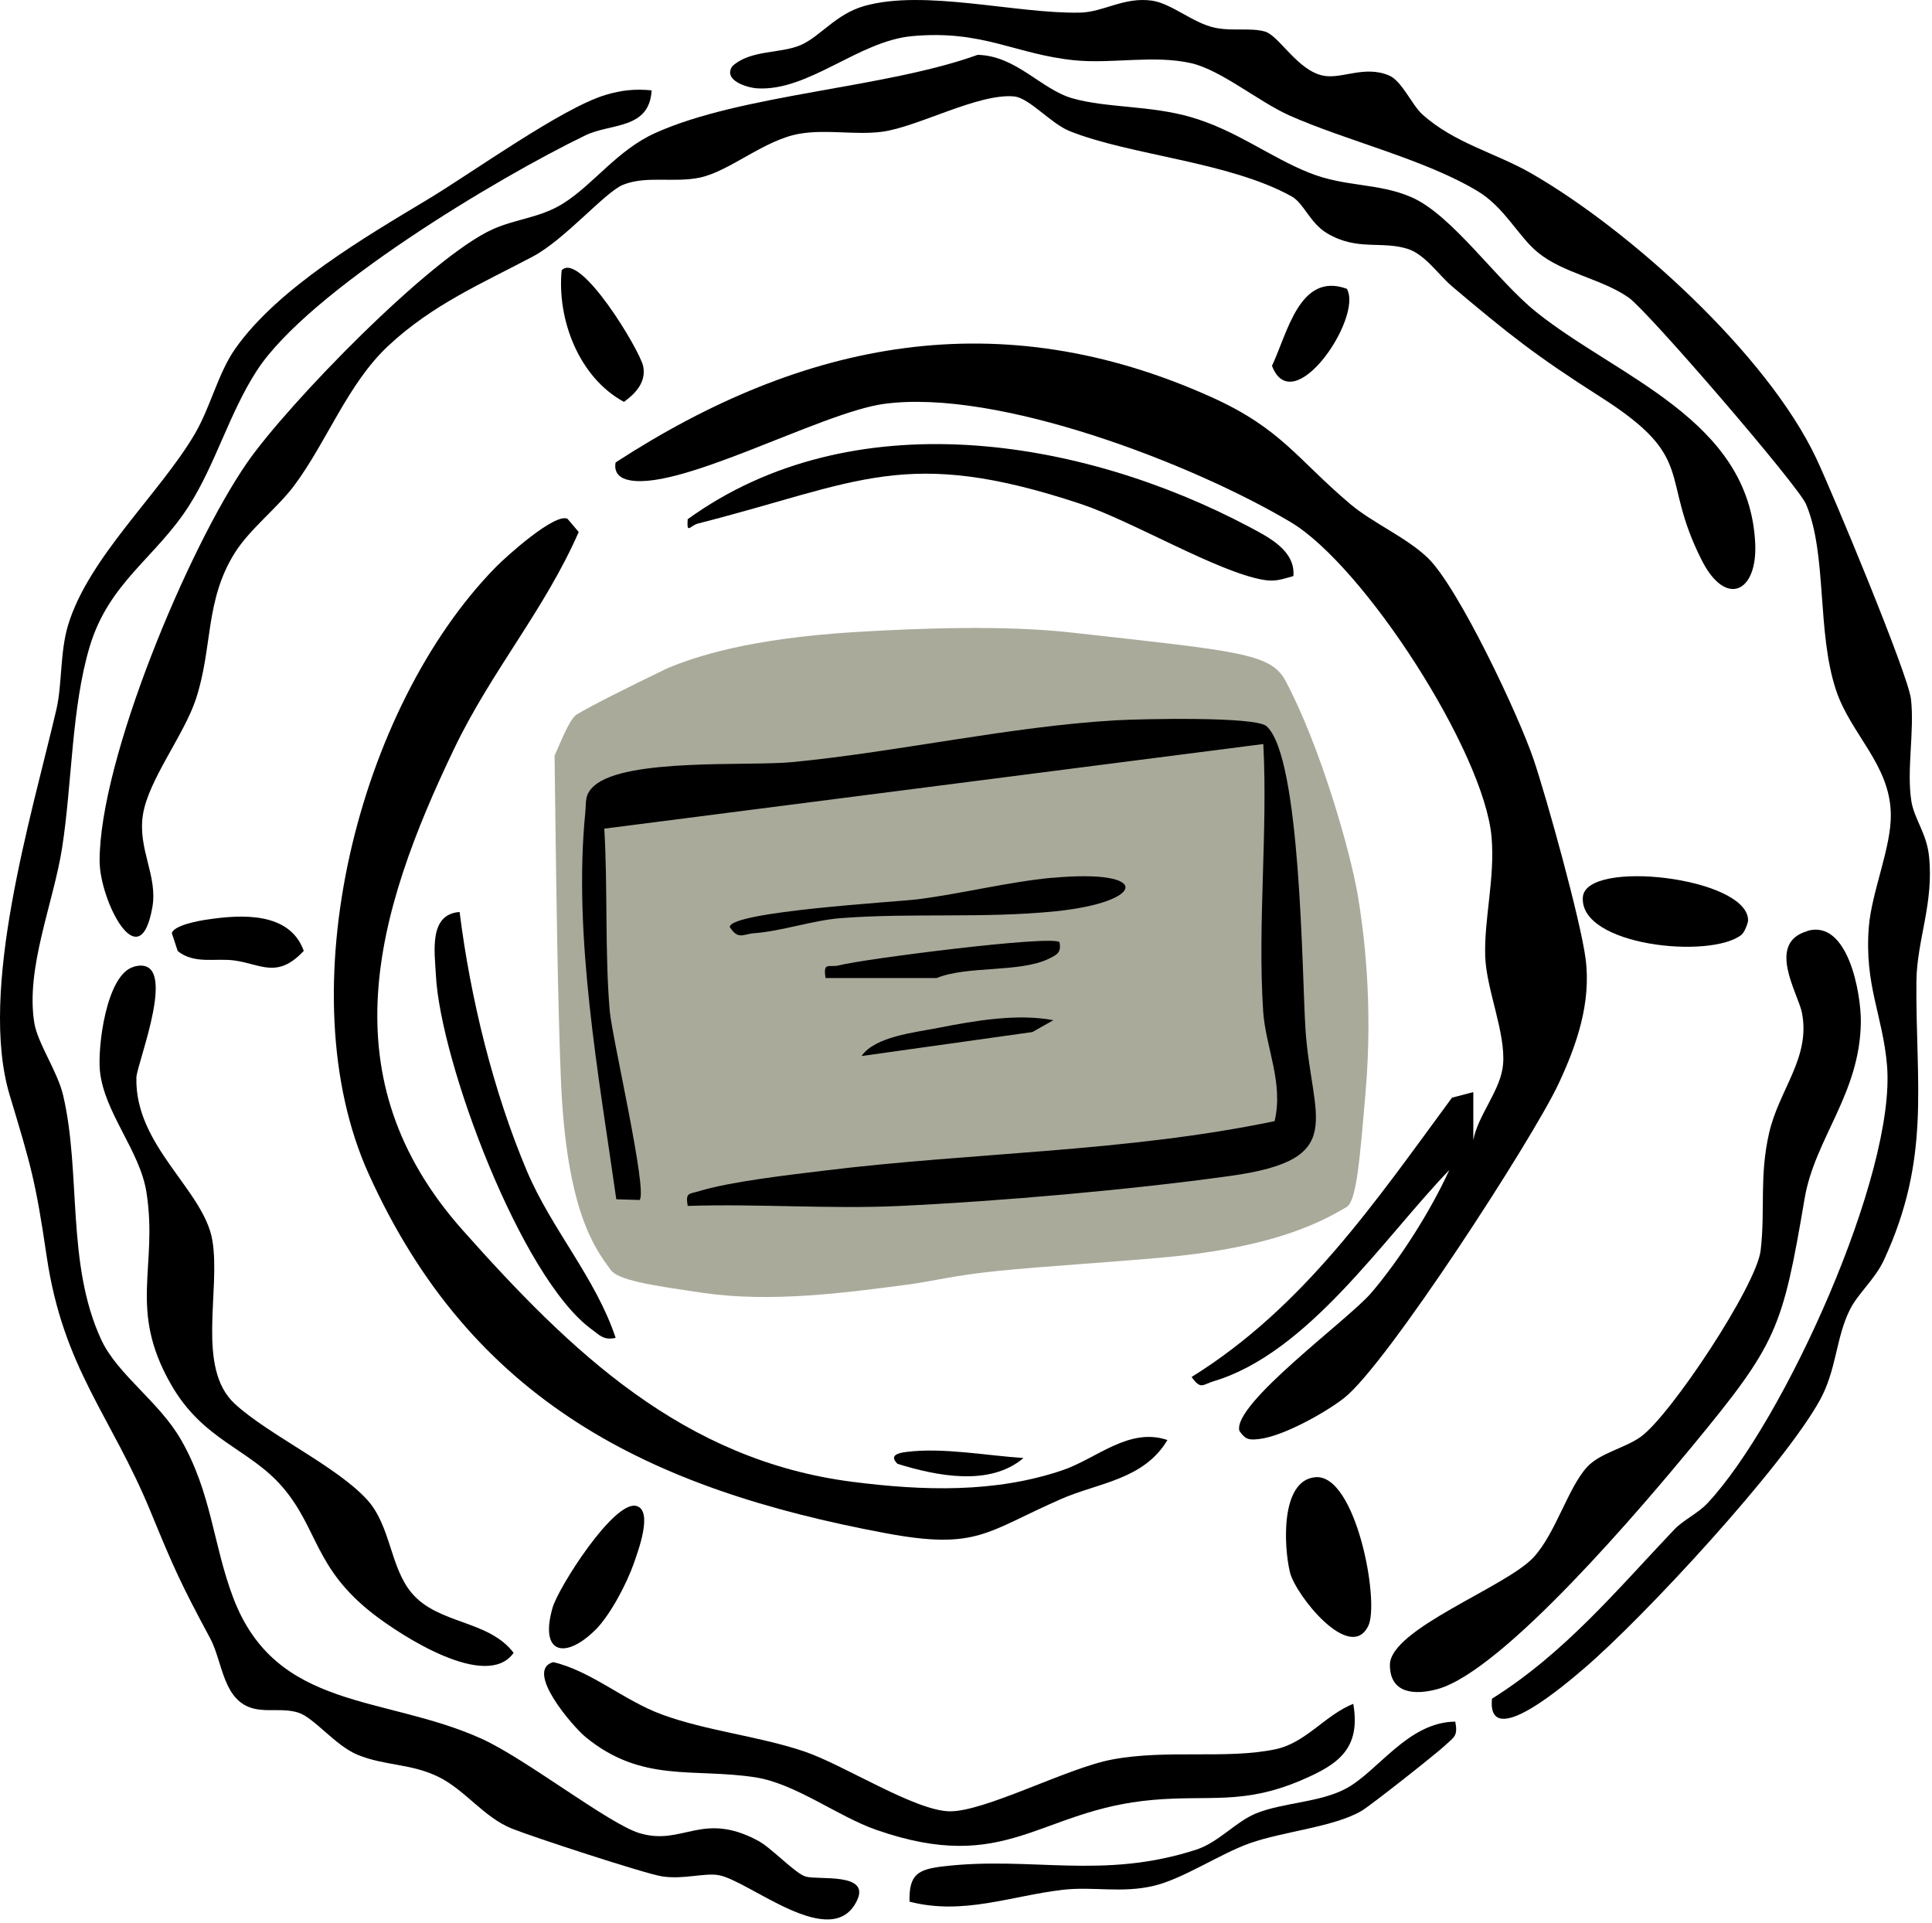 <svg width="204" height="203" viewBox="0 0 204 203" fill="none" xmlns="http://www.w3.org/2000/svg">
<path d="M58.642 86.414C58.557 79.811 58.557 79.791 58.557 79.772C59.391 77.904 60.134 75.992 60.857 75.455C62.413 74.513 65.924 72.756 70.398 70.583C73.39 69.325 79.117 67.396 90.5 66.716C97.305 66.31 106.153 66.001 113.085 66.776C130.701 68.747 134.175 68.951 135.736 71.876C139.418 78.775 142.604 89.939 143.383 94.604C143.961 98.065 145.013 105.696 144.191 115.302C143.558 122.703 143.228 126.825 142.171 127.444C139.567 128.969 134.737 131.617 123.339 132.708C118.137 133.206 110.322 133.676 105.438 134.17C100.554 134.664 98.669 135.247 95.811 135.625L95.695 135.64C89.186 136.5 81.371 137.533 74.255 136.498C68.623 135.679 65.277 135.154 64.481 134.066C62.858 131.848 59.817 127.931 59.232 114.1C58.897 106.202 58.727 93.017 58.642 86.414Z" fill="#A9AA9A"/>
<path d="M153.034 123.523C146.136 130.675 138.139 142.843 128.15 145.824C126.985 146.17 126.807 146.761 125.82 145.376C137.675 138.005 145.198 126.909 153.313 115.89L155.567 115.299V120.357C156.083 117.663 158.472 115.113 158.709 112.369C158.996 109.05 156.952 104.465 156.826 101.02C156.682 97.043 157.873 92.745 157.493 88.363C156.716 79.429 144.041 59.738 136.273 55.119C125.862 48.93 105.318 41.018 93.353 42.639C86.606 43.551 71.128 52.223 66.062 50.593C65.226 50.323 64.829 49.69 65.006 48.82C84.942 35.875 105.579 31.865 127.922 41.93C135.319 45.265 136.974 48.491 142.589 53.228C144.962 55.229 148.61 56.791 150.805 58.944C154.039 62.128 160.347 75.503 161.917 80.13C163.327 84.284 166.891 97.144 167.423 101.214C168.031 105.859 166.494 110.317 164.543 114.471C161.782 120.323 146.397 144.101 141.931 147.588C139.879 149.193 135.437 151.65 132.921 151.929C131.857 152.047 131.502 151.979 130.869 151.067C130.092 148.239 142.378 139.322 144.785 136.502C147.858 132.904 151.075 127.813 153.026 123.54L153.034 123.523Z" fill="black"/>
<path d="M157.552 179.329C165.16 174.567 170.665 167.93 176.762 161.504C177.783 160.432 179.227 159.832 180.291 158.701C188.304 150.172 200.236 123.929 199.248 112.454C198.792 107.159 196.841 103.984 197.331 97.854C197.635 94.105 199.712 89.478 199.653 85.948C199.569 80.704 195.414 77.521 193.869 72.868C191.809 66.679 192.949 58.547 190.703 53.236C189.858 51.244 174 32.844 171.982 31.426C169.12 29.424 165.067 28.859 162.373 26.646C160.288 24.932 158.869 21.884 156.006 20.17C150.366 16.784 142.133 14.859 136.13 12.182C132.938 10.755 128.918 7.394 125.803 6.677C121.842 5.773 117.452 6.761 113.449 6.364C107.209 5.739 103.789 3.13 96.317 3.814C90.642 4.329 85.407 9.649 79.961 9.328C78.863 9.26 76.313 8.475 77.326 6.989C79.268 5.216 82.418 5.697 84.579 4.743C86.614 3.848 88.252 1.492 91.242 0.639C97.591 -1.176 107.327 1.475 114.04 1.332C116.531 1.281 118.667 -0.34 121.614 0.065C123.692 0.352 125.98 2.446 128.277 2.927C130.117 3.316 132.085 2.902 133.571 3.333C135.057 3.763 136.991 7.428 139.701 7.985C141.652 8.391 144.058 6.862 146.668 7.968C148.019 8.534 149.074 11.067 150.172 12.064C153.583 15.137 157.881 16.117 161.672 18.295C172.143 24.308 186.59 37.421 191.766 48.364C193.438 51.894 201.485 71.188 201.781 73.814C202.161 77.183 201.308 81.245 201.815 84.546C202.102 86.412 203.411 87.958 203.672 90.288C204.238 95.312 202.397 99.247 202.355 103.596C202.254 114.455 203.934 122.223 198.918 133.04C197.964 135.092 196.166 136.561 195.313 138.3C193.835 141.289 193.928 144.616 192.163 147.817C188.296 154.834 173.629 170.7 167.279 176.129C165.43 177.708 157.011 184.995 157.535 179.355L157.552 179.329Z" fill="black"/>
<path d="M68.806 9.531C68.578 13.693 64.5 12.993 61.84 14.276C52.509 18.777 32.607 30.708 27.136 39.101C24.231 43.56 22.745 49.048 19.933 53.431C16.412 58.919 11.497 61.478 9.462 68.292C7.546 74.718 7.613 82.689 6.566 89.461C5.654 95.355 2.69 102.16 3.619 107.97C3.974 110.174 6.076 113.087 6.676 115.679C8.584 123.887 6.98 133.428 10.687 141.433C12.401 145.131 16.8 147.969 19.114 152.005C22.348 157.628 22.483 163.016 24.619 168.665C29.162 180.663 40.587 178.916 50.871 183.577C55.524 185.688 64.28 192.552 67.514 193.532C72.091 194.917 74.117 191.168 80.028 194.326C81.489 195.103 83.971 197.813 85.094 198.125C86.437 198.497 91.858 197.686 90.516 200.591C87.906 206.248 79.049 198.489 75.857 197.965C74.337 197.712 72.167 198.446 69.912 198.1C68.072 197.813 56.157 193.903 54.063 193.059C51.066 191.86 49.123 188.964 46.252 187.571C43.382 186.177 40.629 186.431 37.783 185.274C35.41 184.311 33.156 181.322 31.484 180.807C29.905 180.317 28.318 180.748 26.831 180.393C23.53 179.616 23.521 175.454 22.204 172.988C19.164 167.33 18.404 165.684 15.922 159.638C11.751 149.463 6.676 144.507 4.928 132.634C3.754 124.663 3.273 123.084 1.027 115.637C-2.308 104.542 3.324 86.168 5.95 74.92C6.575 72.235 6.321 68.9 7.182 66.02C9.319 58.894 16.851 52.13 20.558 45.831C22.238 42.968 23.015 39.414 24.839 36.813C29.381 30.353 38.661 24.966 45.172 21.048C49.833 18.245 59.34 11.405 63.917 10.029C65.631 9.514 67.025 9.37 68.806 9.539V9.531Z" fill="black"/>
<path d="M153.271 30.184C151.937 29.053 150.45 26.84 148.635 26.275C145.84 25.397 143.332 26.52 140.14 24.637C138.316 23.556 137.675 21.453 136.383 20.735C129.78 17.062 119.385 16.421 112.934 13.837C110.958 13.043 108.678 10.333 107.082 10.181C103.3 9.826 96.907 13.415 93.116 13.913C90.304 14.276 87.298 13.634 84.453 14.116C80.721 14.74 77.047 18.093 73.889 18.751C71.154 19.325 68.24 18.515 65.783 19.511C63.875 20.288 59.661 25.278 56.258 27.085C50.93 29.906 45.67 32.143 40.992 36.517C36.702 40.528 34.541 46.599 31.053 51.277C29.339 53.582 26.392 55.837 24.813 58.336C21.605 63.419 22.491 68.351 20.676 73.831C19.418 77.622 15.677 82.334 15.094 85.999C14.512 89.663 16.69 92.45 16.082 95.819C14.723 103.435 10.526 95.017 10.518 90.913C10.492 80.231 19.891 57.804 26.088 48.854C30.361 42.681 45.484 27.102 52.079 24.181C54.519 23.1 57.094 22.982 59.492 21.462C62.71 19.427 65.175 15.855 69.178 14.048C78.272 9.936 93.42 9.328 103.232 5.79C107.31 5.883 109.92 9.429 113.221 10.375C116.886 11.422 121.462 11.11 125.786 12.376C130.599 13.786 134.086 16.59 138.274 18.253C142.057 19.765 145.502 19.292 149.015 20.811C153.33 22.678 158.025 29.593 162.213 32.945C170.817 39.844 184.724 44.294 185.332 57.365C185.577 62.575 182.216 64.137 179.692 59.155C175.157 50.205 179.295 48.474 169.044 41.938C162.204 37.581 159.426 35.386 153.254 30.176L153.271 30.184Z" fill="black"/>
<path d="M123.269 152.03C120.77 156.227 115.974 156.539 112.073 158.245C104.119 161.715 103.215 163.683 93.479 161.859C68.595 157.206 49.824 148.028 38.932 123.946C30.243 104.744 37.825 74.684 52.341 59.882C53.43 58.767 58.597 54.114 59.923 54.773L61.105 56.166C57.525 64.348 51.944 70.757 47.992 78.965C39.54 96.553 34.6 113.838 48.845 129.865C60.252 142.691 72.133 154.166 90.026 156.446C97.439 157.392 105.064 157.645 112.208 155.213C115.797 153.989 119.208 150.654 123.269 152.03Z" fill="black"/>
<path d="M72.614 127.315C72.37 125.862 72.741 126.082 73.856 125.744C77.267 124.722 83.237 124.055 86.935 123.599C102.768 121.649 118.963 121.632 134.584 118.364C135.555 114.294 133.622 110.537 133.377 106.754C132.777 97.592 133.875 87.78 133.394 78.551L63.807 87.485C64.179 93.666 63.858 100.64 64.382 106.728C64.626 109.54 68.426 125.829 67.531 126.69L65.074 126.614C63.242 113.669 60.506 98.909 61.798 85.813C61.916 84.631 61.696 83.879 62.743 82.959C66.087 80.003 79.125 80.907 83.676 80.459C94.889 79.37 106.753 76.677 117.891 76.043C120.424 75.9 132.532 75.621 133.723 76.66C137.379 79.868 137.472 102.946 137.844 108.637C138.468 118.204 142.496 122.4 129.906 124.148C119.427 125.609 105.664 126.816 95.075 127.315C87.619 127.669 80.062 127.07 72.606 127.315H72.614Z" fill="black"/>
<path d="M190.846 98.276C195.161 97.052 196.52 104.947 196.487 107.902C196.402 115.476 191.623 120.196 190.551 126.529C188.195 140.377 187.654 141.804 178.695 152.672C173.637 158.793 158.801 176.391 151.793 178.324C149.37 178.991 146.76 178.805 146.76 175.774C146.76 171.974 159.046 167.55 161.934 164.409C164.273 161.867 165.565 157.062 167.592 154.867C168.959 153.389 171.602 152.883 173.266 151.675C176.415 149.395 185.459 135.758 185.906 132.018C186.413 127.703 185.746 124.224 186.801 119.614C187.857 115.003 191.209 111.659 190.263 106.906C189.867 104.887 186.447 99.542 190.863 98.293L190.846 98.276Z" fill="black"/>
<path d="M14.123 102.059C19.156 100.683 14.436 112.276 14.402 113.762C14.216 120.99 21.529 125.634 22.424 130.954C23.319 136.274 20.684 144.431 24.797 148.214C28.351 151.481 35.52 154.783 38.754 158.321C41.271 161.074 41.169 165.439 43.466 168.175C46.278 171.519 51.581 171.004 54.232 174.499C51.378 178.536 42.36 172.692 39.379 170.37C33.198 165.549 33.612 161.454 29.888 157.063C26.359 152.917 21.461 152.148 18.033 146.119C13.498 138.165 16.707 133.825 15.466 125.888C14.782 121.489 11.008 117.486 10.552 113.078C10.29 110.528 11.227 102.861 14.132 102.068L14.123 102.059Z" fill="black"/>
<path d="M142.893 179.886C143.712 184.657 141.272 186.304 137.362 187.967C131.224 190.568 127.745 189.496 121.69 190.028C109.658 191.092 106.373 198.007 92.542 193.194C88.447 191.767 83.988 188.288 79.733 187.638C73.172 186.633 67.768 188.263 61.823 183.382C60.489 182.285 55.33 176.332 58.42 175.479C62.465 176.441 65.868 179.532 69.895 181.01C74.649 182.757 80.163 183.289 84.976 184.928C89.097 186.329 96.519 191.125 100.209 191.227C103.899 191.328 112.681 186.65 117.418 185.763C123.227 184.666 129.56 185.763 134.694 184.674C137.894 183.999 139.904 181.077 142.885 179.886H142.893Z" fill="black"/>
<path d="M136.569 60.819C135.386 61.14 134.686 61.444 133.394 61.216C128.513 60.371 119.613 55.035 114.116 53.203C95.59 47.047 90.735 50.94 73.704 55.271C72.868 55.482 72.496 56.47 72.614 54.815C89.95 42.285 114.066 46.169 131.941 55.643C133.976 56.724 136.797 58.142 136.569 60.819Z" fill="black"/>
<path d="M153.668 181.786C153.955 183.315 153.524 183.382 152.637 184.227C151.751 185.071 144.734 190.619 143.763 191.184C140.858 192.89 135.538 193.338 131.975 194.596C128.851 195.702 124.992 198.32 121.893 199.079C118.456 199.915 115.45 199.139 112.199 199.519C106.719 200.16 101.704 202.229 96.038 200.768C95.962 197.855 96.958 197.357 99.584 197.044C108.881 195.938 116.388 198.505 126.326 195.271C128.665 194.511 130.464 192.333 132.634 191.446C135.446 190.306 139.313 190.306 142.074 188.854C145.485 187.064 148.626 181.812 153.659 181.761L153.668 181.786Z" fill="black"/>
<path d="M48.532 96.292C49.664 105.36 52.087 115.257 55.659 123.684C58.251 129.789 62.929 134.973 65.006 141.247C63.723 141.526 63.318 140.96 62.448 140.327C54.983 134.863 46.48 112.031 46.025 102.929C45.906 100.547 45.239 96.503 48.541 96.283L48.532 96.292Z" fill="black"/>
<path d="M138.882 155.956C143.163 155.568 145.705 169.095 144.481 171.645C142.564 175.622 136.788 168.394 136.206 165.996C135.555 163.294 135.175 156.294 138.882 155.956Z" fill="black"/>
<path d="M183.905 98.673C180.671 101.291 166.705 99.872 167.136 94.696C167.473 90.677 184.463 92.602 184.581 97.128C184.589 97.457 184.184 98.445 183.905 98.665V98.673Z" fill="black"/>
<path d="M111.11 92.678C121.741 91.698 120.964 95.236 111.473 96.207C103.967 96.976 96.249 96.359 88.768 96.933C85.821 97.162 82.544 98.31 79.589 98.529C78.458 98.614 77.959 99.264 77.056 97.871C77.09 96.224 94.704 95.219 96.916 94.941C101.518 94.358 106.525 93.091 111.11 92.669V92.678Z" fill="black"/>
<path d="M62.879 172.059C59.754 175.183 56.926 174.702 58.344 169.737C58.952 167.609 64.855 158.329 67.21 158.996C68.984 159.494 67.362 163.792 66.932 165.034C66.197 167.153 64.449 170.497 62.879 172.067V172.059Z" fill="black"/>
<path d="M59.315 28.529C61.274 26.503 67.565 36.999 67.911 38.654C68.257 40.309 67.126 41.533 65.885 42.428C61.131 39.853 58.8 33.731 59.307 28.529H59.315Z" fill="black"/>
<path d="M21.799 97.094C25.438 96.537 30.581 96.224 32.075 100.387C29.28 103.385 27.549 101.78 24.737 101.4C22.719 101.13 20.541 101.822 18.767 100.412L18.143 98.513C18.379 97.685 20.946 97.221 21.791 97.094H21.799Z" fill="black"/>
<path d="M87.172 103.258C86.885 101.451 87.543 102.202 88.641 101.907C90.963 101.282 110.984 98.698 111.87 99.467C112.081 100.539 111.634 100.784 110.772 101.206C107.707 102.718 102.151 101.924 98.892 103.258H87.172Z" fill="black"/>
<path d="M142.209 30.488C143.966 33.469 136.543 44.446 134.306 38.62C135.935 35.217 137.21 28.664 142.209 30.488Z" fill="black"/>
<path d="M111.237 107.699L109.016 108.958L90.971 111.491C92.39 109.43 96.57 109.008 99.069 108.518C102.936 107.758 107.429 106.982 111.228 107.708L111.237 107.699Z" fill="black"/>
<path d="M108.07 153.93C104.507 156.97 98.883 155.813 94.771 154.546C93.851 153.643 94.83 153.398 95.709 153.288C99.576 152.798 104.169 153.677 108.07 153.93Z" fill="black"/>
</svg>
